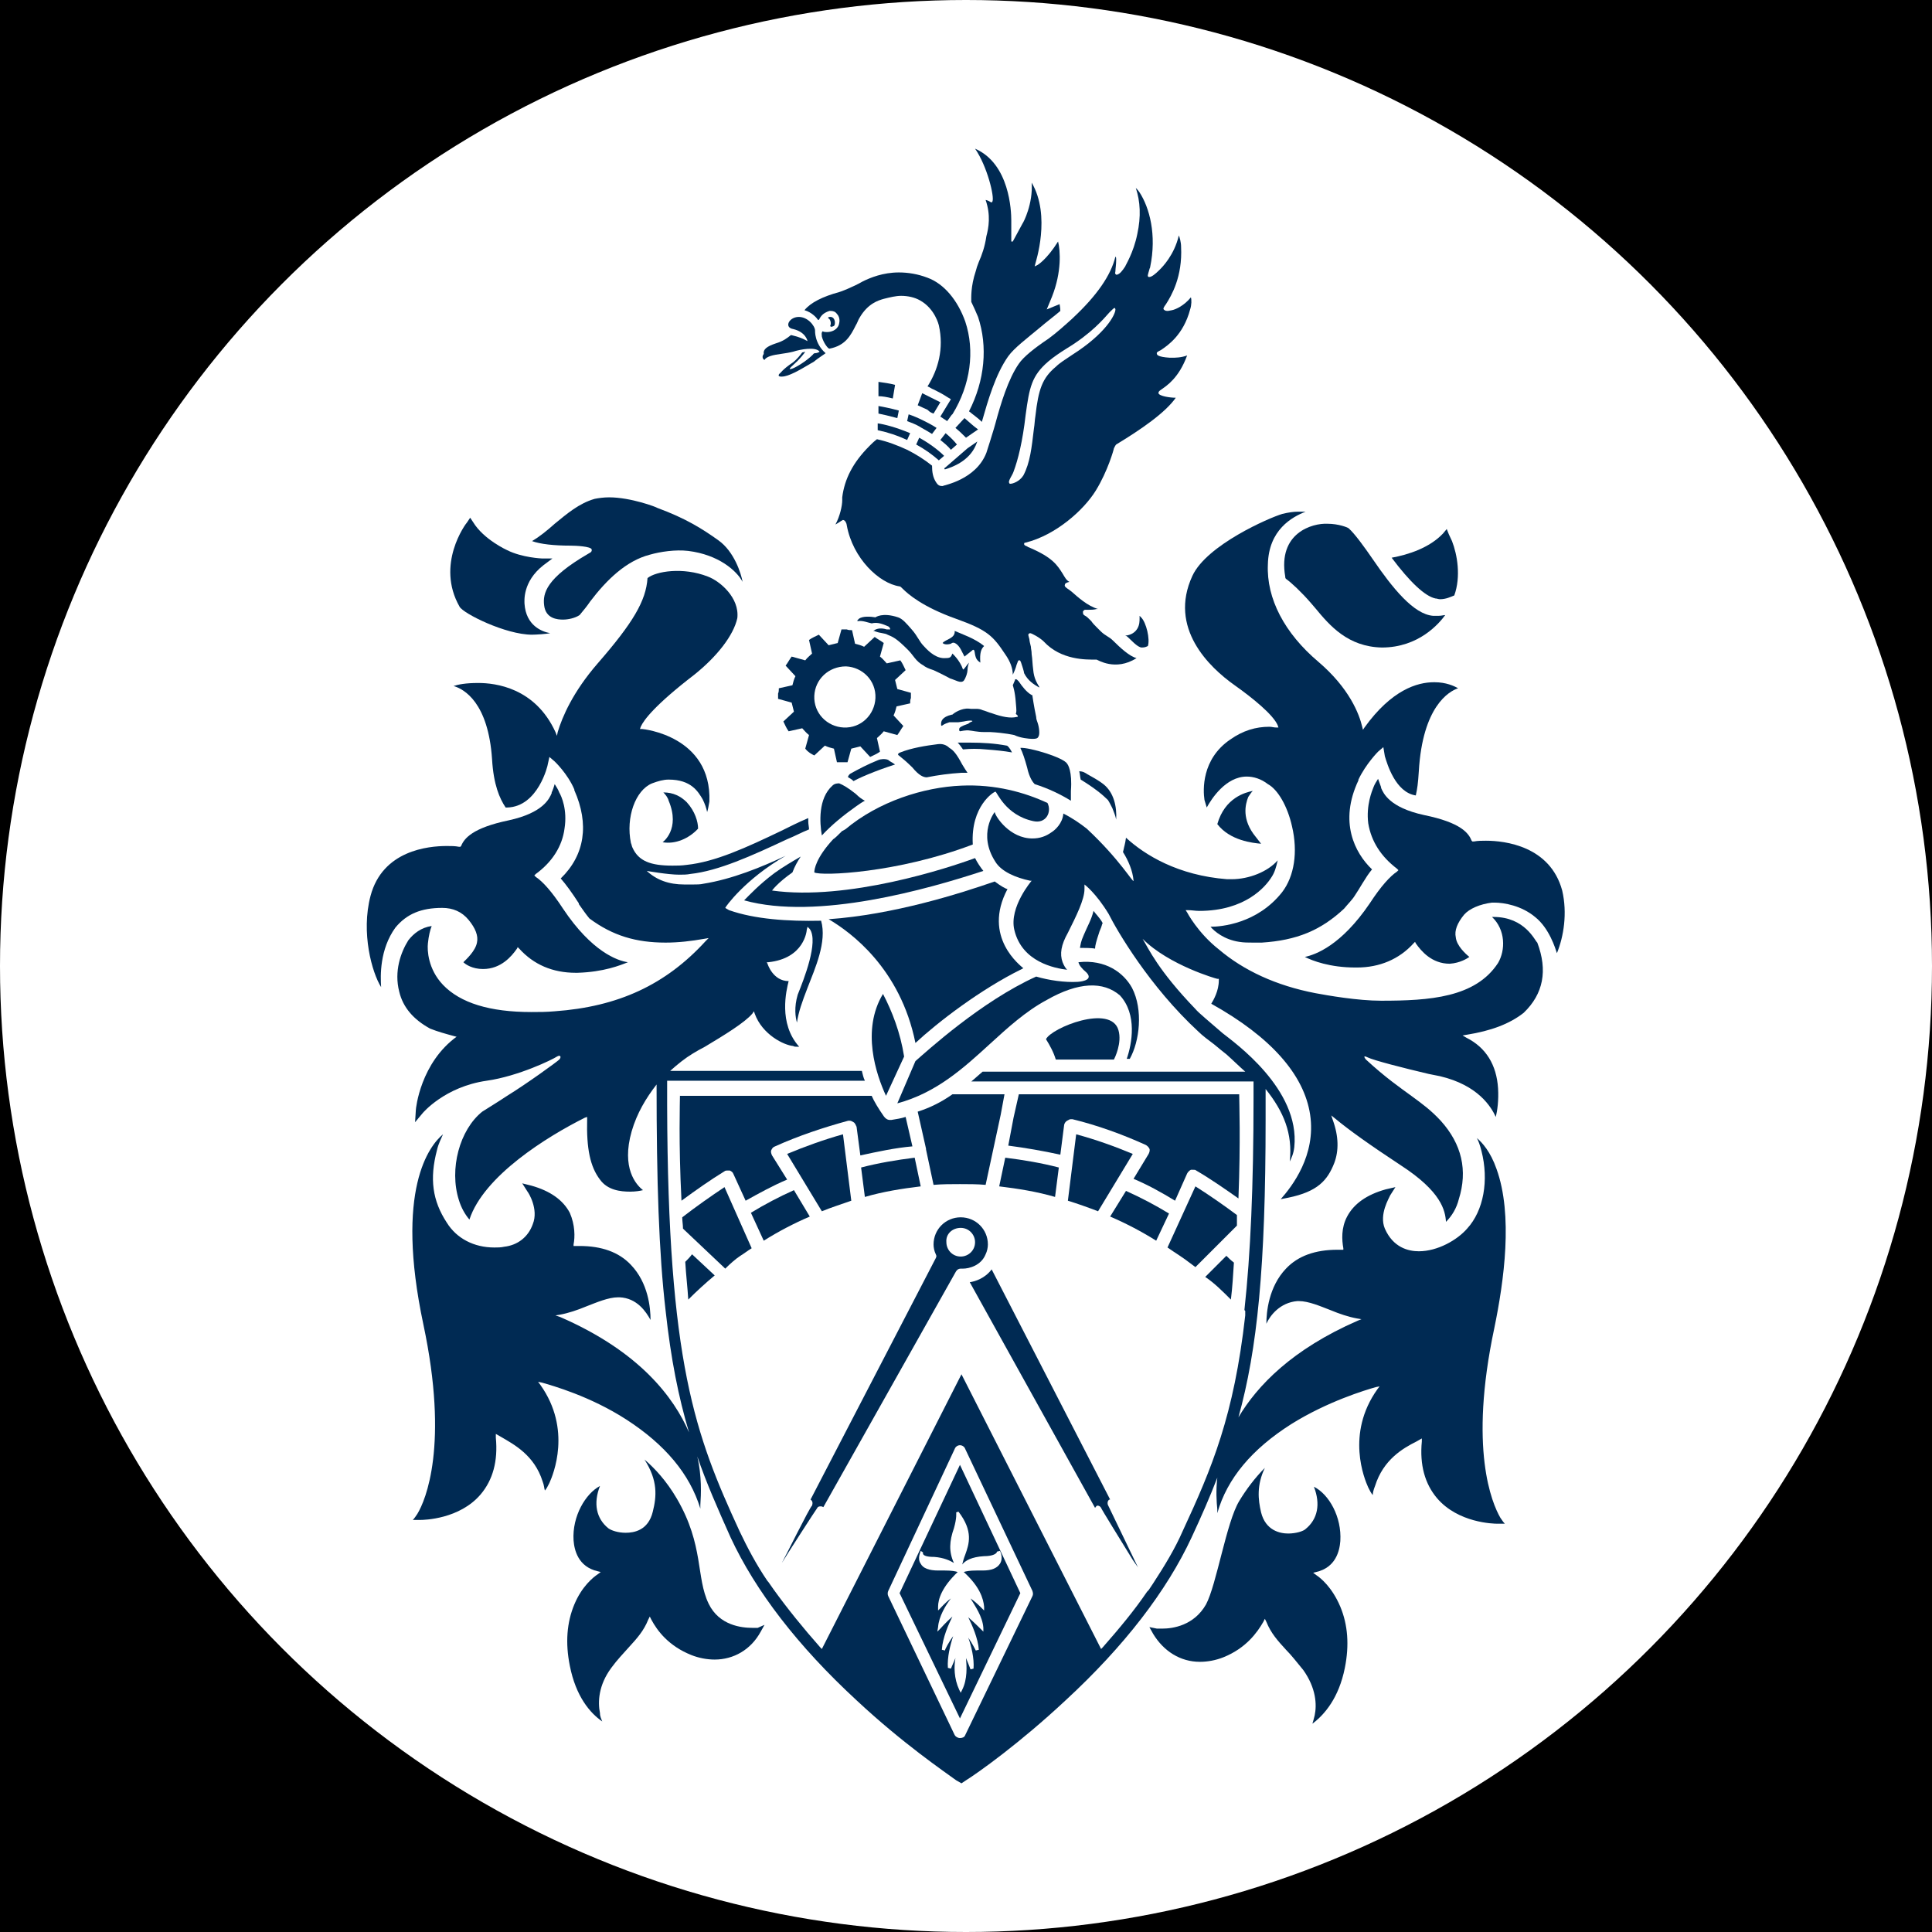 <?xml version="1.0" encoding="utf-8"?>
<!-- Generator: Adobe Illustrator 26.3.1, SVG Export Plug-In . SVG Version: 6.00 Build 0)  -->
<svg version="1.1" id="affiliation" xmlns="http://www.w3.org/2000/svg" xmlns:xlink="http://www.w3.org/1999/xlink" x="0px"
	 y="0px" viewBox="0 0 256 256" style="enable-background:new 0 0 256 256;" xml:space="preserve">
<style type="text/css">
	.st0{fill:#FFFFFF;}
	.st1{display:none;fill:#FFFFFF;}
	.st2{fill:#002A53;}
</style>
<rect id="black" width="256" height="256"/>
<circle id="background_x5F_circle" class="st0" cx="128" cy="128" r="128"/>
<path id="background_x5F_rectangle" class="st1" d="M206.9,256H49.1C22.1,256,0,233.9,0,206.9V49.1C0,22.1,22.1,0,49.1,0H207
	c27,0,49.1,22.1,49.1,49.1V207C256,233.9,233.9,256,206.9,256z"/>
<g id="logo_00000169557994799884142440000017718490564280908447_">
	<g>
		<path class="st2" d="M107.9,100.1l1.4-1.3c0.4,0.2,0.8,0.3,1.2,0.4l0.4,1.8c0.2,0,0.5,0,0.7,0c0.2,0,0.5,0,0.7,0l0.5-1.8
			c0.4-0.1,0.8-0.2,1.2-0.3l1.3,1.4c0.4-0.2,0.9-0.4,1.3-0.7l-0.4-1.8c0.3-0.3,0.6-0.5,0.9-0.9l1.8,0.5c0.3-0.4,0.5-0.8,0.8-1.2
			l-1.3-1.4c0.2-0.4,0.3-0.8,0.4-1.2l1.8-0.4c0-0.2,0-0.5,0.1-0.7c0-0.2,0-0.5,0-0.7l-1.8-0.5c-0.1-0.4-0.2-0.8-0.3-1.2l1.4-1.3
			c-0.2-0.4-0.4-0.9-0.7-1.3l-1.8,0.4c-0.3-0.3-0.5-0.6-0.9-0.9l0.5-1.8c-0.4-0.3-0.8-0.5-1.2-0.8l-1.4,1.3
			c-0.4-0.2-0.8-0.3-1.2-0.4l-0.4-1.8c-0.2,0-0.5,0-0.7-0.1c-0.2,0-0.5,0-0.7,0l-0.5,1.8c-0.4,0.1-0.8,0.2-1.2,0.3l-1.3-1.4
			c-0.4,0.2-0.9,0.4-1.3,0.7l0.4,1.8c-0.3,0.3-0.6,0.5-0.9,0.9l-1.8-0.5c-0.3,0.4-0.5,0.8-0.8,1.2l1.3,1.4c-0.2,0.4-0.3,0.8-0.4,1.2
			l-1.8,0.4c0,0.2,0,0.5-0.1,0.7c0,0.2,0,0.5,0,0.7l1.8,0.5c0.1,0.4,0.2,0.8,0.3,1.2l-1.4,1.3c0.2,0.4,0.4,0.9,0.7,1.3l1.8-0.4
			c0.3,0.3,0.5,0.6,0.9,0.9l-0.5,1.8C107.1,99.7,107.5,99.9,107.9,100.1 M112.1,88.3c2.2,0.1,4,1.9,3.9,4.2c-0.1,2.2-1.9,4-4.2,3.9
			c-2.2-0.1-4-1.9-3.9-4.2C108,90,109.8,88.3,112.1,88.3"/>
		<path class="st2" d="M90.1,145c0,1-0.2,6.3,0.2,14.1c1.9-1.4,3.9-2.8,5.7-3.9c0.1-0.1,0.3-0.1,0.4-0.1s0.2,0,0.3,0
			c0.2,0.1,0.4,0.2,0.5,0.5l1.6,3.5c1.8-1,3.6-2,5.5-2.8l-2-3.2c-0.1-0.2-0.2-0.5-0.1-0.7c0.1-0.2,0.2-0.4,0.5-0.5
			c3.1-1.4,6.4-2.5,9.7-3.4c0.1,0,0.1,0,0.2,0c0.2,0,0.3,0.1,0.5,0.2c0.2,0.1,0.3,0.4,0.4,0.6l0.5,3.8c2.3-0.5,4.6-1,6.9-1.2
			L120,148c-0.6,0.2-1.3,0.3-1.9,0.4c-0.1,0-0.1,0-0.2,0c-0.3,0-0.6-0.2-0.8-0.5l0,0c-0.7-1-1.3-2-1.6-2.7H90.1V145z"/>
		<path class="st2" d="M104.3,152.9l4.6,7.6c1.2-0.5,2.5-0.9,3.9-1.4l-1.1-8.8C109.2,151,106.7,151.9,104.3,152.9"/>
		<path class="st2" d="M122,157.2l-0.8-3.8c-2.4,0.3-4.8,0.7-7.1,1.3l0.5,3.9C117,157.9,119.5,157.5,122,157.2"/>
		<path class="st2" d="M90.8,167.2c0.1,1.7,0.3,3.4,0.4,5c1.1-1.1,2.3-2.2,3.5-3.2l-3-2.8C91.4,166.6,91.1,166.9,90.8,167.2"/>
		<path class="st2" d="M163.1,172.2c0.2-1.6,0.3-3.3,0.4-4.9c-0.4-0.3-0.7-0.6-1-0.9l-2.8,2.8C160.9,170,162,171.1,163.1,172.2"/>
		<path class="st2" d="M119.2,211.1l8,16.6l8-16.6l-8-17L119.2,211.1z M127.9,206c-0.2,0.5-0.3,0.9-0.4,1.3c0.4-0.5,1.2-1,2.9-1.1
			c1.1,0,1.5-0.3,1.6-0.4c0.1-0.1,0.1-0.2,0.1-0.2l0,0l0.4-0.1c0,0,0.5,0.9,0,1.7c-0.4,0.6-1.1,0.9-2.3,0.9h-0.1c-0.3,0-0.5,0-0.7,0
			c-0.9,0-1.4,0.1-1.7,0.2c2.1,1.9,2.6,3.5,2.7,4.6v0.5l-0.3-0.3c-0.3-0.3-0.9-0.9-1.5-1.3c0.6,1,1.6,2.4,1.7,3.9v0.5l-0.4-0.4
			c0,0-0.9-0.9-1.6-1.5c0.5,1,1.3,2.8,1.4,4.3l-0.4,0.1c0,0-0.5-1-1-1.7c0.4,1.1,0.8,2.7,0.7,4.1l-0.4,0.1c0,0-0.3-0.8-0.6-1.5
			c0.1,1.1,0.2,2.8-0.5,4.2l-0.2,0.4l-0.2-0.4c-0.7-1.5-0.7-3.1-0.5-4.2c-0.3,0.7-0.6,1.4-0.6,1.4l-0.4-0.1c-0.1-1.4,0.3-3,0.7-4.2
			c-0.6,0.8-1.1,1.8-1.1,1.9l-0.4-0.1c0.1-1.6,0.9-3.4,1.4-4.4c-0.9,0.8-1.6,1.6-1.6,1.6l-0.4,0.4l0.1-0.6c0.1-1.4,1-2.9,1.7-3.8
			c-0.7,0.5-1.4,1.3-1.4,1.3l-0.3,0.3v-0.5c0-1,0.5-2.6,2.6-4.6c-0.3-0.1-0.8-0.2-1.7-0.2c-0.2,0-0.5,0-0.8,0h-0.1
			c-1.2,0-2-0.3-2.3-0.9c-0.5-0.7,0-1.6,0-1.7l0.3,0.2c0,0,0,0.1,0,0.2c0.1,0.2,0.4,0.4,1.5,0.4c1.3,0.1,2.1,0.5,2.6,0.8
			c-0.7-1.5-0.6-2.9,0-4.6c0.4-1.4,0.3-2,0.3-2.1l0.3-0.1C129,202.9,128.4,204.6,127.9,206"/>
		<path class="st2" d="M154.9,160.8c-1.8-1.1-3.7-2.1-5.7-3l-2.1,3.4c2.1,0.9,4.2,2,6.1,3.2L154.9,160.8z"/>
		<path class="st2" d="M142.6,150.3l-1.1,8.8c1.3,0.4,2.7,0.9,4,1.4l4.6-7.6C147.7,151.9,145.2,151,142.6,150.3"/>
		<path class="st2" d="M103.6,207.1L103.6,207.1c0.4-0.7,4.6-7.2,4.7-7.3c0.1-0.2,0.3-0.2,0.5-0.2c0,0,0.1,0,0.3,0.1l17.5-31.1
			c0.1-0.2,0.3-0.5,0.7-0.5c0,0,0,0,0.1,0s0.2,0,0.2,0c0.8,0,2.4-0.4,3-1.9l0,0l0,0c0.2-0.4,0.3-0.9,0.3-1.3c0-2-1.6-3.6-3.6-3.6
			c-2,0-3.6,1.6-3.6,3.6c0,0.4,0.1,0.9,0.3,1.3c0.1,0.2,0.1,0.3,0,0.5l-16.6,32l0,0c0.3,0.2,0.3,0.5,0.2,0.8
			C107.3,199.7,103.9,206.6,103.6,207.1 M127.3,162.7c1.1,0,1.9,0.9,1.9,1.9c0,1.1-0.9,1.9-1.9,1.9c-1.1,0-1.9-0.9-1.9-1.9
			C125.3,163.5,126.2,162.7,127.3,162.7"/>
		<path class="st2" d="M107.3,161.2l-2.1-3.5c-2,0.9-3.9,1.9-5.7,3l1.7,3.7C103.1,163.2,105.2,162.1,107.3,161.2"/>
		<path class="st2" d="M132.4,157.2c2.5,0.3,5,0.7,7.4,1.4l0.5-3.9c-2.3-0.6-4.7-1-7.1-1.3L132.4,157.2z"/>
		<path class="st2" d="M122.4,85.6c-0.6-0.6-0.8-1.3-1.6-2.2c-0.7-0.8-1.2-1.4-1.8-1.6c-2.1-0.7-3,0-3,0c-0.6-0.1-1.7-0.2-2.2,0.2
			c-0.2,0.2-0.3,0.3-0.1,0.3c0.6-0.1,1.3,0.2,1.8,0.3c0.8-0.2,1.5,0.1,2.2,0.4c0.2,0.1,0.4,0.5,0.1,0.4c-0.1,0-0.3,0-0.3,0
			c-1-0.3-1.5,0-1.8,0.2c0,0,0,0,0.1,0s0.2,0.1,0.3,0.1l0,0c0.5,0.2,1.2,0.2,1.5,0.4c0.7,0.3,1.1,0.4,2.7,2c0.8,0.8,1,1.5,2.1,2.1
			c0.1,0.1,0.3,0.2,0.5,0.3c0.2,0.1,0.5,0.2,0.8,0.3c1.1,0.5,2.2,1.1,2.2,1.1c0.7,0.2,1.4,0.7,1.8,0.3c0.3-0.4,0.5-1.1,0.5-1.4
			c0-0.4,0.1-0.7,0.2-1c-0.3,0.3-0.7,1-0.8,0.9c-0.4-1.2-1.4-2.1-1.4-2.1c-0.2,0.5-0.3,0.6-0.9,0.6
			C124.2,87.3,123.2,86.5,122.4,85.6"/>
		<path class="st2" d="M134.7,95c-0.8,0.2-1.9,0-3.3-0.5c-0.4-0.1-0.8-0.3-1.2-0.4c-0.6-0.3-1.2-0.1-1.8-0.2c-1-0.1-2,0.6-2.1,0.7
			c-0.1,0.1-0.1,0.1-0.2,0.1c-1.3,0.3-1.4,0.9-1.4,1.2l0,0c0,0.1,0,0.1,0,0.2c0.1,0.1,0.1,0.1,0.2,0c0.3-0.2,0.6-0.3,0.9-0.4
			c0.1,0,0.3,0,0.3,0h0.1c0.1,0,0.3,0,0.4,0c0,0,0.1,0,0.4,0l0.7-0.1c0.9-0.2,1.3-0.1,1.1,0c-0.3,0.1-0.5,0.3-0.5,0.3
			c-0.9,0.3-1.2,0.5-1.2,0.7c0,0,0,0.1,0,0.2l0.1,0.1c0.1,0,0.8-0.2,1.3-0.1c0.2,0,1,0.2,1.9,0.2c0.3,0,0.5,0,0.8,0
			c1.9,0.1,3.2,0.4,3.2,0.4l0,0c0.8,0.4,2,0.5,2.3,0.5c0.1,0,0.1,0,0.1,0h0.1c0.2,0,0.6,0,0.7-0.3c0.2-0.3,0.1-1.2-0.1-1.8
			c-0.1-0.3-0.2-0.5-0.2-0.8c-0.3-1.4-0.5-2.8-0.5-2.8c0-0.1,0-0.1-0.1-0.1c-0.7-0.4-1.3-1.2-1.7-1.8l-0.2-0.2c0,0-0.1-0.1-0.2-0.1
			c-0.1,0-0.1,0-0.1,0.1l-0.3,0.7c0,0,0.3,0.8,0.4,2.3c0.1,1.1,0.1,1.2,0,1.5C135,94.9,134.9,95,134.7,95"/>
		<path class="st2" d="M174.4,208.7l-0.4-0.3l0.4-0.1c2.6-0.6,3.1-2.8,3.2-4.1c0.2-3.2-1.5-6.2-3.5-7.2c0.9,2.3,0.5,4.3-1.1,5.6
			c-0.3,0.3-1.3,0.6-2.3,0.6c-1.1,0-3-0.4-3.6-2.8c-0.4-1.7-0.6-3.6,0.5-5.9c-1.3,1.3-2.5,2.9-3.4,4.4c-1.7,2.8-3,11.1-4.4,13.7
			c-1.6,2.8-4.4,3.2-5.8,3.2c-0.1,0-0.6,0-0.7,0l0,0l-1-0.2l0.5,0.9c1.4,2.3,3.6,3.7,6.2,3.7c1,0,2.1-0.2,3.1-0.6
			c3-1.2,4.5-3.3,5.3-4.7l0.2-0.4l0.2,0.4c0.6,1.5,1.5,2.5,2.6,3.7c0.7,0.7,1.4,1.6,2.3,2.7c1.7,2.4,1.8,4.6,1.5,6
			c-0.1,0.4-0.2,0.8-0.3,1.1c1.6-1.2,3.5-3.4,4.3-7.4c0.6-3,0.4-5.7-0.6-8.1C176.5,210.3,175,209.1,174.4,208.7"/>
		<path class="st2" d="M58.6,120.3c1.4,0,2.6,0.5,3.5,1.6s1.3,2.1,1.1,3c-0.2,1.1-1.4,2.2-1.8,2.6c0.3,0.3,1.2,0.9,2.6,0.9
			c2.4,0,3.8-1.7,4.5-2.7l0.1-0.2l0.2,0.2c1.9,2.1,4.4,3.2,7.5,3.2h0.2c3.5-0.1,5.7-1,6.7-1.4c-1.4-0.2-4.8-1.4-8.6-7.1
			c-1.5-2.3-2.7-3.6-3.6-4.2l-0.2-0.2l0.2-0.2c2.2-1.6,3.5-3.7,3.8-6c0.4-2.5-0.4-4.3-0.7-4.8c-0.1-0.3-0.4-0.8-0.6-1.1
			c-0.1,0.3-0.2,0.7-0.4,1.1v0.1c-0.3,0.7-1.1,2.6-5.7,3.6c-4.8,1-5.9,2.4-6.3,3.4l-0.1,0.1h-0.2c-0.5-0.1-1-0.1-1.6-0.1
			c-2.5,0-8.5,0.6-10.1,6.6c-1.3,4.9,0.2,10.2,1.4,12.1c-0.1-1.5-0.2-5,1.9-7.9C53.9,121.1,55.8,120.3,58.6,120.3"/>
		<path class="st2" d="M207,118c-1.6-5.9-7.6-6.6-10.1-6.6c-0.5,0-1.1,0-1.6,0.1h-0.2l-0.1-0.1c-0.4-1-1.4-2.4-6.3-3.4
			c-4.6-1-5.4-2.9-5.7-3.6v-0.1c-0.1-0.3-0.3-0.8-0.4-1.1c-0.2,0.3-0.5,0.8-0.6,1.1c-0.2,0.5-1,2.4-0.7,4.8c0.4,2.4,1.7,4.4,3.8,6
			l0.2,0.2l-0.2,0.2c-0.9,0.6-2.1,1.9-3.6,4.2c-3.8,5.6-7.2,6.8-8.6,7.1c1,0.5,3.3,1.4,6.7,1.4c0.1,0,0.2,0,0.2,0
			c3,0,5.6-1.1,7.5-3.2l0.2-0.2l0.1,0.2c0.7,1,2.1,2.7,4.5,2.7c1.4-0.1,2.3-0.7,2.6-0.9c-0.5-0.4-1.7-1.5-1.8-2.6
			c-0.2-0.9,0.2-1.9,1.1-3c0.7-0.8,2.1-1.4,3.7-1.6l0,0c0.1,0,0.2,0,0.3,0c1.3,0,3.6,0.4,5.4,1.9c1.9,1.5,2.7,4.2,2.9,4.8
			C207.2,124.1,207.7,121,207,118"/>
		<path class="st2" d="M138.6,137.7c0.5,0.8,1,1.7,1.3,2.7h7.7c0.1-0.2,1.1-2.2,0.6-3.9C147.2,133,139.3,136.2,138.6,137.7"/>
		<path class="st2" d="M197.9,121.5c-0.1,0-0.1,0-0.2,0c1.8,1.7,1.8,4.4,0.8,6.1c-3,4.6-9.1,5-15.5,5c-3.1,0-7.1-0.7-8.7-1
			c-5.2-1-9.5-3-12.8-5.8c-2.8-2.2-4.2-4.9-4.2-4.9l-0.2-0.3h0.3c0.5,0,1,0.1,1.5,0.1c6.1,0,8.8-3.2,9.6-4.5
			c0.4-0.6,0.6-1.3,0.8-2.2c-1.3,1.5-3.8,2.5-6.1,2.5c-0.2,0-0.4,0-0.6,0c-6.5-0.5-10.9-3.2-13.4-5.5c-0.1,0.8-0.3,1.4-0.3,1.5
			l-0.1,0.4c0.7,1.1,1.3,2.5,1.4,3.8c0,0.4-1.8-2.8-6.2-6.9c-0.9-0.7-1.9-1.4-3.1-2c-0.1,1.3-1.1,2.2-1.6,2.5
			c-0.7,0.5-1.5,0.8-2.5,0.8c-3,0-4.9-2.9-5-3.5c0,0-2.3,2.9,0.1,6.6c0.8,1.3,2.7,2.1,4.6,2.5h0.2c0,0-3,3.5-2.3,6.5
			c1,4.3,5.4,5.1,7,5.3c-0.2-0.2-0.4-0.5-0.6-1c-0.4-1.1-0.2-2.3,0.7-3.9c1.1-2.2,2.2-4.4,2.2-5.8v-0.6c0,0,1.5,1.1,3.2,3.9l0,0l0,0
			c1.1,2.2,5.4,9.6,11.9,15.6c0.5,0.5,1.3,1.1,2.1,1.7c0.6,0.5,1.2,1,1.6,1.3c0.9,0.8,1.7,1.6,2.5,2.3h-34.8c-0.6,0.5-1,0.9-1.5,1.3
			h37.4v0.2c0,0.6,0,1.3,0,1.9v0.1c0,11.6-0.4,20.7-1.2,28l0,0v0.1l0.1,0.1v0.5l0,0v0.1c-1.5,13.3-4.4,20.2-8.3,28.6
			c-1,2.3-2.4,4.6-3.9,6.9l0,0l-0.6,0.9l-0.2,0.2c-1.7,2.5-3.7,4.9-5.9,7.4l-0.2,0.2l-18.5-36.4l-18.5,36.4l-0.2-0.2
			c-2.3-2.6-4.4-5.2-6.2-7.7l0,0l-0.7-1l-0.1-0.1l0,0c-1.5-2.2-2.7-4.5-3.7-6.6c-5.9-12.8-9.5-22.3-9.6-56.4c0-1,0-2,0-3.1v-0.2
			h26.2c-0.2-0.4-0.3-0.9-0.4-1.3H88.8c1-0.9,2-1.7,3-2.3c0.5-0.3,1-0.6,1.6-0.9c2.5-1.5,5.3-3.2,6.3-4.4l0.2-0.3l0.1,0.3
			c1,2.8,3.9,4.2,5.1,4.3l0,0l0,0c0.1,0.1,0.4,0.1,0.6,0.1c0.1,0,0.2,0,0.2,0c-2.8-3.1-1.7-7.5-1.4-8.7c-2.1,0-2.8-2.3-2.8-2.3
			l-0.1-0.2h0.2c4.8-0.5,5.1-4.2,5.1-4.3l0.1-0.4l0.3,0.3c1.2,1.7-0.8,6.7-1.6,8.7c-0.5,1.7-0.3,3-0.1,3.7c0.2-1.4,0.7-2.8,1.4-4.6
			c1-2.6,2.6-6.1,1.8-8.9c-4.4,0.1-8.8-0.2-12.2-1.4c-0.2-0.1-0.5-0.3-0.5-0.3c0-0.1,2.6-3.8,8-6.9c-3.2,1.5-7.1,3.1-10.9,3.7
			c-0.4,0.1-0.9,0.1-1.4,0.1c-0.3,0-0.5,0-0.7,0c-0.2,0-0.3,0-0.4,0c-2.1,0-3.7-0.6-5-1.8c0,0,2.8,0.5,4.3,0.5c0.5,0,1,0,1.5-0.1
			c3.7-0.4,8.1-2.4,12.8-4.6c1-0.4,1.9-0.9,2.9-1.3c0-0.3-0.1-0.7-0.1-1c0-0.2,0-0.4,0-0.5c-1.2,0.5-2.6,1.2-3.6,1.7
			c-4.6,2.2-8.7,4.1-12.5,4.5c-0.7,0.1-1.3,0.1-1.9,0.1c-2.9,0-4.5-0.6-5.3-2.4c-0.1-0.2-0.1-0.4-0.2-0.6c-0.7-3.4,0.6-7,2.8-7.9
			c0.8-0.3,1.5-0.5,2.2-0.5c3,0,3.9,1.6,4.5,2.6c0.3,0.6,0.5,1.2,0.6,1.7c0.1-0.3,0.2-0.8,0.3-1.4c0.3-8.7-8.8-9.6-8.9-9.6h-0.3
			l0.1-0.3c0.4-0.9,1.9-2.9,7.1-6.9c3-2.4,5.2-5.2,5.7-7.5c0.3-2.7-2.3-4.9-3.9-5.5c-3.3-1.3-6.9-0.7-8,0.2c-0.2,3-1.9,5.9-6.6,11.3
			c-3.3,3.8-4.7,7.1-5.3,9.1l-0.1,0.5L73.6,97c-2.7-5.9-8-6.5-10.2-6.5h-0.1c-1.6,0-2.6,0.2-3.2,0.4c1.4,0.4,4.6,2.2,5.1,9.7
			c0.2,3.4,1,5.2,1.8,6.4c0,0,0.1,0,0.2,0c4.1-0.1,5.4-5.6,5.4-5.8l0.2-0.9l0.7,0.6c0,0,1.7,1.6,2.6,3.7v0.1c2,4.5,1.4,8.6-1.8,11.7
			c0.7,0.8,1.5,1.9,2.4,3.3v0.1c0.5,0.7,0.9,1.3,1.4,1.9c3.1,2.3,6.2,3.2,10.1,3.2c1.7,0,3.4-0.2,5.1-0.5l0.6-0.1l-0.4,0.4
			c-5.3,5.8-11.6,8.7-20,9.3c-1.1,0.1-2.1,0.1-3.1,0.1c-5.5,0-9.4-1.2-11.7-3.6c-2-2.1-2.1-4.6-2-5.5c0.1-1,0.3-1.8,0.5-2.3
			c-1.4,0.2-2.4,1-3.1,1.9c-1,1.6-1.9,4.1-1.2,6.8c0.5,2.1,1.9,3.7,4.1,4.9c1,0.4,2.1,0.7,3.2,1l0.4,0.1l0-0.1
			c-4.9,3.5-5.5,9.6-5.5,9.8l-0.1,1.6l1-1.2c0,0,2.9-3.5,8.5-4.3c4.2-0.6,8.7-2.8,9.3-3.2c0.5-0.3,0.6,0.1,0.3,0.4
			c-0.3,0.3-4.3,3.2-6.9,4.8c-1.2,0.8-2.2,1.4-3.3,2.1c-3,2.4-4.4,7.6-3.1,11.7c0.3,1,0.8,1.9,1.4,2.6c1.9-5.8,10.3-11,15.3-13.5
			l0.3-0.1v0.3c-0.1,3.9,0.4,6.3,1.7,8c1,1.4,2.7,1.6,4,1.6c0.7,0,1.3-0.1,1.7-0.2c-0.9-0.7-2.9-2.9-1.5-7.8
			c0.7-2.4,1.9-4.4,3.3-6.2c0,12.8,0.3,22.3,1.2,30c0.7,6.4,1.7,11.4,3.1,16.1c-2-4.6-6.5-10.7-17.1-15.3l-0.6-0.2l0.6-0.1
			c1.1-0.2,2.3-0.6,3.5-1.1c1.3-0.5,2.9-1.2,4.2-1.2c0.1,0,0.1,0,0.2,0c2.3,0.1,3.5,1.9,4.1,3c0-1.6-0.3-4.9-2.6-7.3
			c-1.6-1.7-3.9-2.5-6.8-2.5c-0.2,0-0.4,0-0.6,0H76v-0.2c0.2-1,0.2-2.6-0.5-4.2c-0.9-1.7-2.6-2.9-5.1-3.6l-1.2-0.3l0.7,1.1
			c0.1,0.1,1.5,2.3,0.7,4.3c-0.6,1.7-2,2.8-3.8,3c-0.4,0.1-0.9,0.1-1.3,0.1c-2.7,0-5-1.2-6.3-3.3c-1.9-2.9-2.3-5.8-1.3-9.6
			c0.2-0.9,0.6-1.6,0.8-2.1c-1.8,1.5-6.4,7.3-2.6,25.2c3.4,16,0.3,23.3-0.8,25.1l0,0c-0.2,0.3-0.4,0.6-0.6,0.8h1
			c0.5,0,5.2-0.1,8-3.4c1.6-1.9,2.3-4.4,2-7.5V190l0.7,0.4c1.7,1,4.4,2.4,5.5,5.9c0.2,0.5,0.2,0.9,0.3,1.2c0.2-0.2,0.4-0.6,0.6-1
			c0.5-1.1,3-7.1-1.2-13l-0.3-0.4l0.5,0.1c1.4,0.4,6.4,1.8,11.2,4.9c5.1,3.3,8.4,7.2,9.8,11.8c0-0.2,0-0.3,0-0.5
			c0.1-1.4,0.2-3.8-0.4-6.4c1.2,3.5,2.7,6.9,4.4,10.7c3.3,7.1,8.9,14.4,16.7,21.6c6.1,5.7,11.7,9.5,13.2,10.6l0.7,0.4l0.6-0.4l0,0
			c1.6-1,7.1-4.9,13.2-10.6c7.8-7.2,13.4-14.5,16.7-21.6c1.3-2.8,2.4-5.3,3.4-7.9c-0.2,1.7-0.1,3.2,0,4.2c0,0.2,0,0.4,0,0.5
			c1.3-4.6,4.6-8.5,9.8-11.8c4.8-3,9.8-4.5,11.2-4.9l0.5-0.1l-0.3,0.4c-4.2,5.9-1.7,11.9-1.2,13c0.2,0.4,0.4,0.8,0.6,1
			c0-0.3,0.1-0.7,0.3-1.2c1.1-3.5,3.7-5,5.5-5.9l0.7-0.4v0.4c-0.3,3.1,0.4,5.6,2,7.5c2.8,3.3,7.5,3.4,8,3.4h1
			c-0.2-0.2-0.4-0.5-0.6-0.8l0,0c-1.1-1.9-4.2-9.1-0.8-25.1c1.3-6.3,2.5-15,0.3-21.1c-0.8-2.3-1.9-3.5-2.6-4.1
			c0.2,0.4,0.4,0.9,0.6,1.7c1,3.9,0.3,7.9-1.9,10.3c-1.3,1.5-3.9,3-6.4,3c-1.4,0-3.4-0.5-4.5-3c-0.8-1.9,0.6-4.1,0.7-4.4l0.7-1.1
			l-1.3,0.3c-2.5,0.7-4.2,1.9-5.1,3.6c-0.8,1.5-0.7,3.1-0.5,4.2v0.2h-0.2c-0.2,0-0.4,0-0.6,0c-2.9,0-5.2,0.8-6.8,2.5
			c-2.3,2.4-2.6,5.8-2.6,7.3c0.5-1.1,1.8-2.8,4.1-3c0.1,0,0.1,0,0.2,0c1.3,0,2.9,0.7,4.2,1.2c1.2,0.5,2.4,0.9,3.5,1.1l0.6,0.1
			l-0.5,0.2c-8.7,3.8-13.3,8.6-15.8,12.8c2.5-9,3.6-19.9,3.6-39.4c0-1.3,0-2.7,0-4.1c2.4,3,3.6,5.9,3.2,9.6c0.2-0.4,0.5-1,0.6-1.9
			c0.8-7.7-8-13.9-9.5-15.1c-1.6-1.4-3.2-2.7-3.6-3.2c-5-5.2-6.2-8-7-9.3c3.5,3.5,9.8,5.3,9.9,5.3h0.2v0.2c0,1.4-0.7,2.6-1,3.1
			c7.9,4.4,12.3,9.4,13.1,14.7c0.8,5.4-2.4,9.5-3.9,11.2l1-0.2c3.9-0.8,5.2-2.3,6.1-4.6c0.6-1.6,0.6-3.5-0.2-5.7l-0.2-0.6l0.5,0.4
			c1.8,1.5,4.6,3.5,8.7,6.2c5.4,3.5,5.9,6,6,7.5c0.8-0.8,1.4-1.8,1.7-3c1.2-3.8,0.4-7.3-2.4-10.4c-1.3-1.4-2.4-2.2-3.9-3.3
			c-1.5-1.1-3.4-2.4-6-4.8c0,0-0.6-0.7,0.2-0.3c0.8,0.4,4.7,1.4,8.1,2.2l1.5,0.3c5.1,1.2,6.8,4.1,7.4,5.4c0.2-0.8,0.4-2.2,0.3-3.8
			c-0.2-3.1-1.6-5.4-4.2-6.7l-0.5-0.3l0.6-0.1c3.1-0.5,5.6-1.4,7.5-2.9c2.6-2.5,3.2-5.6,1.8-9.3
			C203.4,124.7,202.1,121.5,197.9,121.5 M136.8,211.5l-8.9,18.4c-0.1,0.3-0.4,0.4-0.7,0.4c-0.3,0-0.6-0.2-0.7-0.4l-8.8-18.4
			c-0.1-0.2-0.1-0.5,0-0.7l8.8-18.8c0.1-0.3,0.4-0.5,0.7-0.5s0.6,0.2,0.7,0.5l8.9,18.8C136.9,211.1,136.9,211.3,136.8,211.5"/>
		<path class="st2" d="M100.4,215.7c-0.1,0-0.5,0-0.7,0c-1.4,0-4.4-0.3-5.8-3.2c-1.7-3.5-0.6-7.7-4.2-13.9c-1.4-2.4-3-4.1-4.3-5.2
			c1.8,2.8,1.6,4.9,1.1,6.9c-0.6,2.5-2.5,2.8-3.6,2.8c-1,0-1.9-0.3-2.3-0.6c-1.6-1.3-2-3.3-1.1-5.6c-1.9,1-3.7,4-3.5,7.2
			c0.1,1.3,0.6,3.5,3.2,4.1l0.4,0.1l-0.4,0.3c-0.6,0.4-2.1,1.6-3.1,4s-1.2,5.1-0.6,8.1c0.8,4.1,2.7,6.3,4.3,7.4
			c-0.1-0.3-0.3-0.6-0.3-1.1c-0.3-1.5-0.2-3.7,1.5-6c0.8-1.1,1.6-1.9,2.3-2.7c1.1-1.2,2-2.2,2.6-3.7l0.2-0.4l0.2,0.4
			c0.8,1.5,2.3,3.5,5.3,4.7c1,0.4,2.1,0.6,3.1,0.6c2.5,0,4.8-1.3,6.1-3.7l0.5-0.9L100.4,215.7L100.4,215.7z"/>
		<path class="st2" d="M119.8,140c-0.5-3.2-1.6-6-2.8-8.3c-2.9,4.8-0.9,10.7,0.4,13.5L119.8,140z"/>
		<path class="st2" d="M149.3,84.2h-0.2l0.2,0.1c0.5,0.4,1.4,1.5,2,1.5c0.4,0,0.6-0.1,0.8-0.2l0,0l0,0c0.3-0.9-0.2-3.1-0.9-3.8
			l-0.2-0.2v0.3c0,0.4,0,0.9-0.3,1.4C150.4,83.8,149.9,84.1,149.3,84.2"/>
		<path class="st2" d="M98.1,166.4c0.5-0.3,1-0.7,1.5-1l-3.6-8.1c-1.8,1.2-3.8,2.6-5.6,4c0,0.5,0.1,1,0.1,1.5l5.6,5.3
			C96.8,167.4,97.5,166.8,98.1,166.4"/>
		<path class="st2" d="M163.9,161c-1.6-1.2-3.6-2.6-5.5-3.8l-3.7,8.1c1,0.7,2,1.3,2.9,2l0.8,0.6l5.5-5.5
			C163.9,162,163.9,161.5,163.9,161"/>
		<path class="st2" d="M164.2,145H135l-0.7,3.1l-0.7,3.7c2.3,0.3,4.6,0.7,6.9,1.2l0.5-3.9c0-0.2,0.2-0.5,0.4-0.6s0.3-0.2,0.5-0.2
			c0.1,0,0.1,0,0.2,0c3.3,0.8,6.6,2,9.7,3.4c0.2,0.1,0.4,0.3,0.5,0.5s0,0.5-0.1,0.7l-2,3.3c1.9,0.8,3.7,1.8,5.5,2.9l1.6-3.6
			c0.1-0.2,0.3-0.4,0.5-0.5c0.1,0,0.2,0,0.3,0c0.2,0,0.3,0,0.4,0.1c1.9,1.1,3.9,2.5,5.6,3.7C164.4,151.2,164.2,146,164.2,145"/>
		<path class="st2" d="M121.6,147.3l1.1,4.9v0.1l1,4.7c1.2-0.1,2.3-0.1,3.5-0.1c1.1,0,2.3,0,3.4,0.1l2-9.3l0.5-2.7h-6.9
			C124.8,146,123.2,146.8,121.6,147.3"/>
		<path class="st2" d="M145.4,199.5c0.2,0,0.4,0.1,0.5,0.3c0,0.1,2.6,4.3,4.2,6.9l0.7,1l-0.1-0.2c-1-2.1-3.9-8.1-3.9-8.1
			c-0.1-0.3,0-0.6,0.2-0.7h0.1l-15.7-30.5c-0.9,1.2-2.2,1.6-2.9,1.7l16.6,29.9C145.3,199.5,145.4,199.5,145.4,199.5"/>
		<path class="st2" d="M120.2,55.8c0.5,0.2,1.1,0.4,1.6,0.7c0.3,0.2,0.9,0.5,1.7,1l0.6-0.8c-0.6-0.4-1.2-0.7-1.8-1
			c-0.6-0.3-1.3-0.6-1.9-0.8L120.2,55.8z"/>
		<path class="st2" d="M123.7,54.8l0.9-1.5c-0.4-0.2-0.8-0.4-1.2-0.6c-0.4-0.2-0.8-0.4-1.2-0.6l-0.6,1.6c0.4,0.2,0.9,0.4,1.3,0.6
			C123.2,54.6,123.4,54.7,123.7,54.8"/>
		<path class="st2" d="M116.3,57c1.4,0.3,2.6,0.7,3.9,1.3l0.4-0.9c-1.9-0.8-3.5-1.2-4.3-1.3V57z"/>
		<path class="st2" d="M127.8,55.4l-1.2,1.3c0.5,0.4,1,0.9,1.4,1.3l1.6-1.1C128.9,56.4,128.4,55.9,127.8,55.4"/>
		<path class="st2" d="M121.4,58.9c1.1,0.6,2.1,1.3,3,2.1l0.7-0.6c-0.9-0.9-2.2-1.8-3.3-2.4L121.4,58.9z"/>
		<path class="st2" d="M118.9,55.4l0.2-1c-1.1-0.3-2.1-0.5-2.7-0.6v1C116.9,54.9,117.8,55.1,118.9,55.4"/>
		<path class="st2" d="M129.7,34.7c-0.2,0.5-0.3,0.8-0.4,1.2c-0.7,2.1-0.6,3.6-0.6,4.1c0.3,0.6,0.6,1.3,0.9,2
			c1.3,3.9,0.9,8.4-1.2,12.5c0.6,0.5,1.2,0.9,1.7,1.4l0,0c0.8-2.8,1.8-6.3,3.5-8.7c0.8-1.1,2.4-2.3,4.2-3.8l0.6-0.5
			c0.6-0.5,1.4-1.1,2.1-1.7c0-0.5-0.1-0.8-0.1-0.9l-1.7,0.7l0.7-1.7c1.3-3.3,1.1-6.1,0.8-7.3c-1.5,2.4-2.7,3.1-2.7,3.1l-0.4,0.2
			l0.1-0.4c0-0.1,2.1-6.3-0.5-10.7l0,0c0.2,2.8-1.1,5.3-1.2,5.4l-1.3,2.4H134v-2.8c0-1.2-0.2-7.5-4.8-9.5c1.6,2.3,2.6,6.4,2.3,7
			c0,0.1-0.1,0.1-0.1,0.1h-0.1c-0.3-0.2-0.6-0.3-0.7-0.3l0,0c0.7,2,0.4,3.7,0.1,4.8C130.5,32.7,130.1,33.8,129.7,34.7"/>
		<path class="st2" d="M118.3,52.8l0.3-1.8c-0.7-0.2-1.5-0.3-2.2-0.4v1.9C116.9,52.5,117.5,52.6,118.3,52.8"/>
		<path class="st2" d="M108.4,42.4C108.5,42.4,108.5,42.4,108.4,42.4c0.1,0,0.2-0.1,0.2-0.2c0.2-0.3,0.4-0.7,1.3-1
			c0.1,0,0.2,0,0.2,0c0.3,0,0.6,0.1,0.8,0.4c0.3,0.3,0.4,0.8,0.3,1.2c-0.1,0.8-0.9,1.2-1.6,1.2c-0.2,0-0.4,0-0.6-0.1
			c-0.2,0.2-0.1,0.5-0.1,0.7c0.2,0.8,0.8,1.6,1,1.6c2.1-0.4,2.8-1.7,3.5-3.1c0.2-0.3,0.3-0.7,0.5-1c1.1-1.9,2.5-2.3,3.2-2.5
			c0.8-0.2,1.6-0.4,2.3-0.4c0.9,0,1.8,0.2,2.5,0.6c2,1.1,2.5,3.3,2.5,3.3c0.7,3.1-0.1,5.9-1.5,8.1c0.3,0.1,0.5,0.3,0.8,0.4
			c0.6,0.3,1.2,0.6,1.8,1l0.5,0.3l-1.4,2.3c0.3,0.2,0.6,0.4,0.9,0.6c0.4-0.5,0.6-0.9,0.7-0.9c2.4-3.9,3-8.4,1.7-12.3
			c-1-2.8-2.8-5-5-5.8c-1.3-0.5-2.6-0.7-3.8-0.7c-2.1,0-3.8,0.7-4.8,1.2c-1.2,0.7-3,1.4-3.1,1.4c-2.2,0.6-3.8,1.4-4.6,2.4
			C107.6,41.4,108.2,42.1,108.4,42.4"/>
		<path class="st2" d="M125.3,57.4l-0.7,0.9c0.5,0.4,1,0.8,1.4,1.3l0.8-0.7C126.4,58.4,125.9,57.9,125.3,57.4"/>
		<path class="st2" d="M124.9,85.2c0.1,0.1,0.4,0.3,1.1,0.1c0.1-0.1,0.3-0.2,0.5-0.1c0.7,0.3,1,1.3,1.3,1.8l1-0.8
			c0.1-0.1,0.1-0.1,0.2-0.1c0.2,0.1,0.1,0.4,0.3,1c0.1,0.3,0.3,0.5,0.6,0.7c-0.1-1.3,0.1-1.8,0.5-2.2c-1.2-1-3-1.6-3.9-2
			C126.6,84.6,125.3,84.7,124.9,85.2"/>
		<path class="st2" d="M110.1,43.3c0.2,0,0.5-0.1,0.5-0.3c0.1-0.3,0-1.1-0.7-1c-0.2,0-0.2,0.2-0.1,0.2c0.2,0.1,0.4,0.6,0.2,1
			C110,43.2,110,43.2,110.1,43.3"/>
		<path class="st2" d="M135,48.2c-1.4,2-2.4,5.3-3.1,7.9l-0.2,0.7c-0.4,1.3-0.7,2.3-1,3.2c-1.4,3.6-5.7,4.3-5.8,4.4h-0.1
			c-0.3,0-0.5-0.1-0.7-0.4c-0.5-0.7-0.6-1.5-0.6-2.3c-1-0.8-2.1-1.5-3.3-2.1c-1.3-0.6-2.6-1.1-4-1.4c-0.4,0.3-0.7,0.6-0.9,0.8
			l-0.1,0.1c-2.2,2.2-3.3,4.4-3.6,6.8c0,0.1,0,0.2,0,0.3v0.1c0,0.7-0.3,2.1-0.9,3.2l0,0c0.2-0.1,0.5-0.3,0.8-0.5
			c0.1,0,0.1-0.1,0.2-0.1c0.3,0,0.5,0.5,0.5,0.7c0.8,4.4,4.3,7.7,7,8.1c0.1,0,0.2,0.1,0.4,0.3c0.7,0.7,2.6,2.4,7.1,4
			c4.2,1.5,4.9,2.3,6.5,4.7c0.7,1,1,1.9,1,2.7c0.2-0.4,0.4-0.9,0.5-1.3c0.2-0.5,0.2-0.6,0.3-0.6h0.1c0.1,0,0.1,0.1,0.2,0.3
			c0.1,0.3,0.4,1.2,0.4,1.4c0.5,1,1.3,1.5,2,1.9v-0.1c-0.3-0.5-0.7-1.1-0.8-2.3c-0.1-0.7-0.1-1.4-0.2-2c0-0.5-0.1-0.7-0.1-1
			c-0.1-0.4-0.2-0.8-0.2-1c-0.1-0.4-0.2-0.6-0.1-0.7c0,0,0.1-0.1,0.2-0.1l0,0c0.2,0,1.3,0.6,1.8,1.1c2.3,2.5,5.7,2.4,6.8,2.4
			c0.1,0,0.2,0,0.2,0l0,0c0.1,0,2.5,1.6,5.3-0.2c-0.9-0.2-2.2-1.4-3.1-2.3c-0.6-0.6-1-0.6-1.7-1.3c-0.2-0.2-0.3-0.3-0.5-0.5
			c-0.3-0.3-0.5-0.5-0.7-0.8c-0.4-0.4-0.6-0.6-0.8-0.7c-0.2-0.1-0.3-0.2-0.3-0.4V81l0.1-0.1c0.1-0.1,0.1-0.1,0.2-0.1h0.1
			c0.1,0,0.2,0,0.3,0c0.4,0,0.7,0,1.1-0.1h0.2c-1.4-0.4-2.7-1.6-3.5-2.3c-0.1-0.1-0.3-0.2-0.4-0.3c-0.3-0.2-0.6-0.4-0.5-0.6
			c0-0.2,0.2-0.3,0.6-0.4c-0.4-0.2-0.6-0.6-0.9-1.1c-0.7-1.1-1.3-2.1-4.3-3.4c-0.2-0.1-0.3-0.1-0.4-0.2c-0.3-0.1-0.4-0.2-0.4-0.3
			s0-0.2,0.2-0.2c4-1,7.7-4.3,9.3-6.9c1.6-2.6,2.4-5.5,2.4-5.6c0.1-0.2,0.2-0.4,0.3-0.5c3.3-2,6.5-4.2,7.9-6.2l0,0h-0.1
			c-0.6,0-2.1-0.2-2.2-0.6c0-0.2,0.1-0.3,0.4-0.5c0.7-0.5,2.3-1.5,3.4-4.5c-0.8,0.3-1.6,0.3-2,0.3c-0.1,0-0.2,0-0.3,0
			c-1.6-0.1-1.7-0.4-1.7-0.5c-0.1-0.2,0.1-0.3,0.5-0.5c0.9-0.6,3-2,3.9-5.4c0.2-0.6,0.2-1.3,0.1-1.6c-0.9,1.1-2,1.6-2.5,1.7
			c-0.1,0-0.4,0.1-0.6,0.1c-0.3,0-0.4-0.1-0.5-0.2c-0.1-0.1,0-0.3,0.3-0.7c0.7-1.1,2.2-3.6,2-7.6c0-0.6-0.2-1.3-0.3-1.5
			c-0.6,2.6-2.2,4.2-2.5,4.5l-0.1,0.1c-0.5,0.5-1,0.9-1.3,0.9h-0.1c-0.2-0.1-0.1-0.3,0.1-1c0-0.1,0.1-0.2,0.1-0.3
			c0.9-4.3-0.1-7.9-1.4-9.9c-0.2-0.3-0.4-0.5-0.5-0.6l0,0c0.6,1.8,0.7,3.8,0.2,6.1c-0.5,2.5-1.6,4.2-1.6,4.3c-0.4,0.6-0.7,1-1.1,1.1
			h-0.1l-0.1-0.1c-0.1-0.1,0-0.2,0-0.4c0-0.3,0.1-0.8,0.1-1.5c0-0.2,0-0.3-0.1-0.4l0,0c-0.6,2.5-2.5,5.2-5.6,8.1l-0.1,0.1
			c-1,0.9-2.1,1.9-3.2,2.7C137.1,46.1,135.6,47.3,135,48.2 M141.3,46.2c3.3-2,4.9-3.9,5.7-4.8c0.4-0.4,0.6-0.6,0.7-0.6l0,0l0,0
			c0,0,0.1,0.1,0.1,0.2c0,0.7-1.3,3.2-5.7,6c-0.9,0.6-1.7,1.1-2.2,1.6c-1.8,1.5-2.3,3-2.7,6.5c-0.1,0.6-0.1,1.1-0.2,1.7
			c-0.3,2.5-0.5,4.5-1.4,6.2c-0.5,0.8-1.4,1.1-1.7,1.1c-0.1,0-0.1,0-0.1,0c-0.2-0.2-0.1-0.4,0.1-0.8c0.1-0.2,0.3-0.5,0.4-0.8
			c0.6-1.6,1.2-4,1.6-7.5c0.5-3.7,0.8-5.2,3-7.1C139.6,47.3,140.5,46.7,141.3,46.2"/>
		<path class="st2" d="M125.2,62.2c1-0.3,3.2-1.1,4.1-3.2c0.1-0.2,0.1-0.3,0.2-0.5l-1.3,0.9l-3,2.6C125.1,62,125.1,62.1,125.2,62.2"
			/>
		<path class="st2" d="M101.3,47.7c0.1-0.2,0.4-0.5,1.5-0.7c1.4-0.2,1.9-0.3,2.3-0.4c0.9-0.3,3-0.7,3.5,0c-0.1,0.1-0.4,0.2-0.6,0.2
			s-0.3,0.2-0.3,0.2c-0.9,0.9-2.4,1.8-2.9,1.9c-0.5,0.1,0.3-0.5,0.9-1.1c0.3-0.3,0.9-1,1-1.2c0,0-0.3,0.1-0.4,0.1
			c-0.3,0.4-0.7,0.9-1.2,1.3c-1.5,1-1.7,1.5-1.8,1.5c-0.1,0.1-0.3,0.4,0.2,0.4h0.1c0.9,0,2.4-0.9,3.6-1.6c0.3-0.2,0.6-0.3,0.8-0.5
			c0.5-0.4,1-0.7,1.4-1c-1.5-1.3-1.4-3-1.4-3c0-0.6-1-1.9-2.3-1.8c-1.2,0.1-1.8,1.4-0.6,1.6c1.7,0.4,1.9,1.6,1.9,1.6
			s-0.7-0.4-1.4-0.6c-0.4-0.1-0.7-0.2-0.8-0.2c-0.5,0.4-1,0.8-2,1.1c-1.2,0.4-1.7,0.8-1.6,1.4C100.9,47.3,101.1,47.6,101.3,47.7"/>
		<path class="st2" d="M117.7,100.7c-0.4-0.2-1.1-0.1-1.3,0c-1.5,0.6-2.6,1.2-3.7,1.8c-0.3,0.2-0.4,0.5-0.3,0.5
			c0.2,0.1,0.5,0.3,0.7,0.5c0.7-0.4,2.7-1.3,5.5-2.2C118.2,101,117.9,100.9,117.7,100.7"/>
		<path class="st2" d="M125.8,99.1c-0.2-0.2-0.7-0.6-1.5-0.5c-1.6,0.2-3.5,0.5-5,1.1c-0.3,0.1-0.4,0.3-0.2,0.4
			c0.5,0.4,1.1,0.9,1.8,1.6c0.9,1.1,1.5,1.3,1.9,1.3c1.5-0.3,3-0.5,4.6-0.6c0.3,0,0.5,0,0.8,0c-0.2-0.3-0.4-0.6-0.7-1.1
			C126.7,99.8,126.3,99.4,125.8,99.1"/>
		<path class="st2" d="M110.3,104.1c-1.9,1.7-1.7,4.9-1.4,6.6c1.3-1.4,2.9-2.7,4.6-3.9c0.3-0.2,0.7-0.5,1.1-0.7
			c-0.4-0.2-0.8-0.5-1.2-0.9c-1-0.8-1.7-1.2-2.2-1.4C111,103.8,110.6,103.8,110.3,104.1"/>
		<path class="st2" d="M130.6,99.3c1.3,0.1,2.4,0.2,3.5,0.4c-0.3-0.6-0.6-0.9-0.7-0.9c-1.6-0.3-3.2-0.4-4.9-0.4h-0.2h-0.2
			c-0.4,0-0.8,0-1.2,0c0.2,0.2,0.5,0.6,0.7,0.9C128.6,99.2,129.6,99.2,130.6,99.3"/>
		<path class="st2" d="M70.5,84.1c0.5,0,2-0.1,2.4-0.2c-1.1-0.2-3.2-1-3.4-3.9c0-0.3-0.3-2.9,2.5-5.1l1.2-0.9h-1.4
			c0,0-2.6-0.1-4.6-1.1c0,0-3.1-1.4-4.5-3.7l-0.4-0.6l-0.4,0.6c-0.2,0.2-4.2,5.6-1,11.2C61.4,81.3,67,84.1,70.5,84.1"/>
		<path class="st2" d="M78.4,72.8c0.1,0.4-0.4,0.5-0.5,0.6c-5.5,3.2-6,5.2-5.8,6.8c0.2,1.8,1.8,1.9,2.5,1.9s1.6-0.2,2.2-0.6
			c0.5-0.6,1-1.2,1.4-1.8c2.2-2.9,4.8-5.4,7.9-6.2c1.4-0.4,3.4-0.7,5.1-0.5c4,0.5,6.4,2.6,7.2,4.1c-0.2-1.1-1.1-4-3.2-5.5
			c-2.1-1.5-4.3-2.9-8.1-4.3c-0.1-0.1-3.5-1.4-6.4-1.4c-0.7,0-1.4,0.1-1.9,0.2c-2.1,0.6-3.7,2-5.3,3.3c-1,0.9-2,1.7-3,2.3
			c1.1,0.4,2.9,0.6,5.1,0.6C76.3,72.3,78.3,72.4,78.4,72.8"/>
		<path class="st2" d="M102.3,118c0,0,0.7-1,2.7-2.4c0.3-0.8,0.7-1.5,1.1-2.1c-1.2,0.7-2.4,1.4-3.5,2.2c-2,1.5-3.3,2.9-4,3.6
			c9.7,2.7,24.4-1.5,31.7-3.9c-0.4-0.5-0.8-1.1-1.1-1.7C125.7,115,112.3,119.4,102.3,118"/>
		<path class="st2" d="M170.3,76.4c0,0.1,0,0.2,0.1,0.3c0.7,0.5,2,1.7,3.3,3.2l0.6,0.7c1.9,2.3,4.3,5.1,8.8,5.2
			c4.9,0,7.6-3.2,8.4-4.3c-0.2,0-0.5,0.1-0.9,0.1c-0.2,0-0.5,0-0.7,0c-2.6-0.2-5.4-3.7-8-7.5c-1.1-1.6-2.4-3.4-3.2-4.1
			c-0.1-0.1-1.3-0.6-2.8-0.6C173.9,69.3,169.3,70.6,170.3,76.4"/>
		<path class="st2" d="M141.4,101.2c-0.4-0.8-5-2.2-6.2-2.1c0.3,0.6,0.6,1.5,0.9,2.6c0.3,1.4,0.8,2,1,2.2c1.9,0.6,3.5,1.4,4.8,2.2
			c0-0.4,0-0.8,0-1.3C142.1,102.2,141.5,101.3,141.4,101.2"/>
		<path class="st2" d="M190.2,79.3c0.2,0,0.4,0.1,0.6,0.1c0.8,0,1.4-0.3,1.9-0.5c0.9-2.5,0.4-5.4-0.3-7.2c-0.3-0.6-0.6-1.3-0.7-1.6
			l-0.5,0.6c-1.8,1.9-4.6,2.8-6.8,3.2C186.8,77.1,188.8,79,190.2,79.3"/>
		<path class="st2" d="M163.6,90.8c2.4,1.7,5.1,3.9,5.7,5.3l0.1,0.3h-0.3c-0.3,0-0.6-0.1-0.9-0.1c-1.8,0-3.5,0.5-5.2,1.7
			c-3.8,2.6-3.6,6.7-3.4,8l0,0l0.3,1c0.6-1.1,2.5-4.1,5.3-4.1c0.9,0,1.9,0.3,2.8,1c1.3,0.7,2.6,2.9,3.2,5.6c0.8,3.4,0.3,6.6-1.3,8.7
			c-3.3,4.2-8.1,4.6-9.5,4.6c0.5,0.6,1.8,1.7,3.8,2c0.6,0.1,1.2,0.1,1.8,0.1c0.4,0,0.8,0,1.2,0c4.6-0.3,7.8-1.6,10.9-4.5
			c0.4-0.5,1.1-1.2,1.4-1.7c0.4-0.6,0.7-1.1,1-1.6c0.5-0.8,0.8-1.3,1.3-1.9c-2.3-2.2-4.4-6.3-1.8-11.8v-0.1c1-2.1,2.6-3.7,2.6-3.7
			l0.7-0.6l0.2,1.2c0.3,1,1.4,4.8,4.1,5.2c0.2-0.9,0.3-1.6,0.4-3.2c0.5-8.6,4-10.6,5.2-11c-0.5-0.3-1.6-0.8-3.1-0.8H190
			c-2.2,0-5.6,1-9.2,6l-0.2,0.3l-0.1-0.4c-0.4-1.7-1.7-5.1-5.8-8.6c-4.5-3.8-6.9-8.4-6.7-12.9c0.1-4.6,3.2-6.3,5-7c-0.1,0-0.9,0-1,0
			c-0.6,0-1.3,0.1-2.1,0.3c-1.7,0.5-10,4.1-11.9,8.2C154.8,83.2,160.2,88.4,163.6,90.8"/>
		<path class="st2" d="M146.2,103.9c-0.5-0.4-1.2-0.8-2.1-1.3c-0.3-0.2-0.6-0.4-1.1-0.4c0.1,0.3,0.1,0.7,0.2,1.1
			c1.8,1.1,2.9,2,3.6,2.7c0.2,0.3,0.4,0.7,0.6,1.1c0.2,0.5,0.4,1,0.5,1.5C148,106.9,147.6,105,146.2,103.9"/>
		<path class="st2" d="M166,104.8c-1,0.2-3.7,0.9-4.7,4.4c1.7,2.2,4.7,2.5,5.8,2.6l-0.7-0.9c-1.9-2.3-1.4-4.3-1-5.3
			C165.6,105.3,165.8,105,166,104.8"/>
		<path class="st2" d="M131.9,104.9c0.2,0,1.3,3.1,5,3.9c1.7,0.4,2.5-1.2,1.9-2.4c-3-1.4-6.9-2.5-11.4-2.3c-5,0.2-11,2.1-15.4,5.8
			c-0.1,0-0.1,0.1-0.2,0.1c0,0-0.1,0.1-0.2,0.1c-0.6,0.6-1,1-1.2,1.1l0,0c-2.3,2.5-2.5,4-2.5,4.4c0.9,0.5,11,0.1,21-3.7
			C128.6,106.8,131.7,104.9,131.9,104.9"/>
		<path class="st2" d="M145.6,123.7c0.1-0.4,0.3-0.7,0.4-1.1c0-0.1,0.1-0.2,0.1-0.3c-0.3-0.6-1-1.3-1.2-1.6c-0.3,1.2-0.8,2-1.3,3.2
			c-0.4,0.9-0.4,1.2-0.5,1.7c0.4,0,1.6,0,2,0.1C145.1,125.3,145.3,124.6,145.6,123.7"/>
		<path class="st2" d="M142.8,130.1c-1.7,0.1-3.8-0.2-5.5-0.7c-7.3,3.3-14.5,9.9-16,11.2l0,0l-2.4,5.6c5.2-1.4,8.8-4.7,12.3-7.9
			c2.3-2.1,4.7-4.3,7.5-5.8c4.2-2.4,7.5-2.5,9.7-0.6l0,0c2.3,2.5,1.6,6.4,0.9,8.4h0.4c1.3-2.3,1.8-6.5,0.3-9.4
			c-1.1-2-3.5-3.8-7.1-3.4c0.1,0.4,0.4,0.8,1.1,1.4C145,130,142.8,130.1,142.8,130.1"/>
		<path class="st2" d="M87.8,111.6c1.7,0.3,3.5-0.5,4.7-1.8c0-0.9-0.4-2.3-1.5-3.5c-0.8-0.8-1.8-1.3-3.1-1.3
			c0.3,0.3,0.6,0.7,0.7,1.1C90.2,109.9,87.8,111.6,87.8,111.6"/>
		<path class="st2" d="M131.8,116.8c-4.6,1.6-13.4,4.4-22,5c2.9,1.7,9.5,6.5,11.5,16.4c2.9-2.7,8.6-7.1,14.1-9.8l0,0
			c0.1,0,0.1-0.1,0.2-0.1c-0.3-0.3-5.5-4.1-2.1-10.5C133.3,117.8,132.6,117.4,131.8,116.8"/>
	</g>
</g>
</svg>
